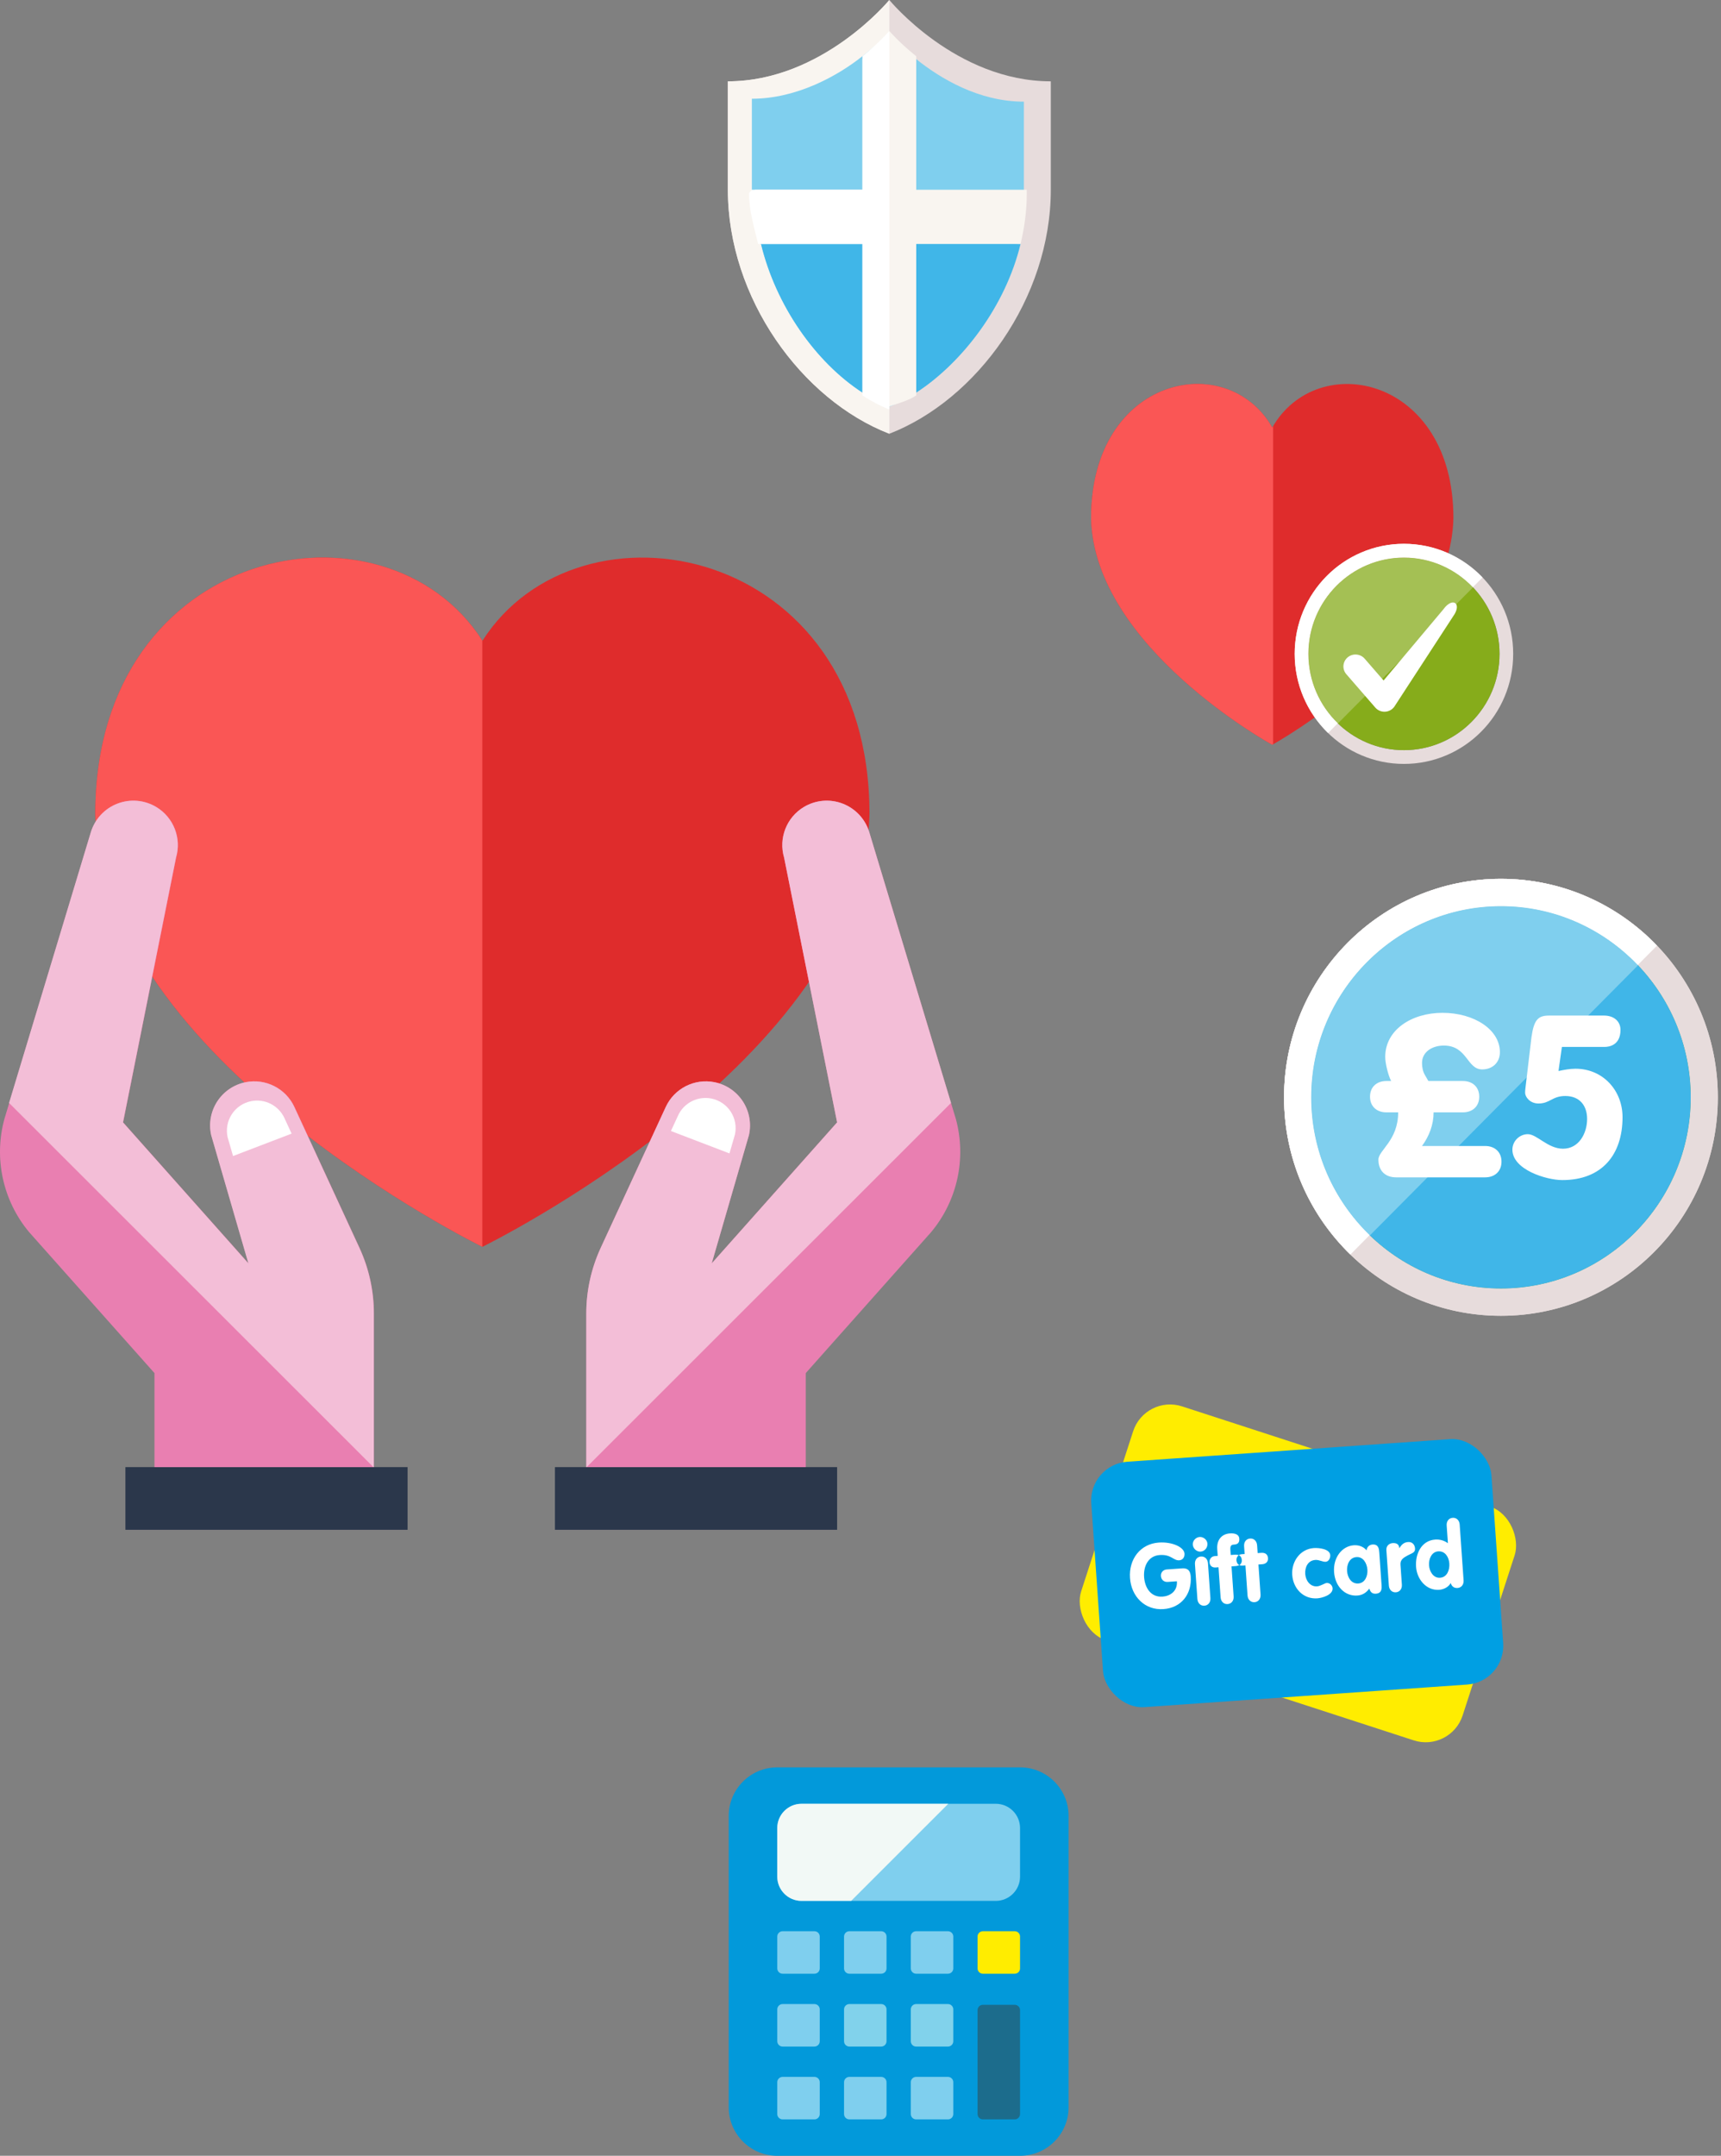 <?xml version="1.0" encoding="UTF-8" standalone="no"?>
<svg width="532px" height="666px" viewBox="0 0 532 666" version="1.1" xmlns="http://www.w3.org/2000/svg" xmlns:xlink="http://www.w3.org/1999/xlink">
    <rect x="0" y="0" width="532" height="666" fill="#808080" stroke="none"/>
    <!-- Generator: Sketch 39.1 (31720) - http://www.bohemiancoding.com/sketch -->
    <title>illustration-large</title>
    <desc>Created with Sketch.</desc>
    <defs></defs>
    <g id="Templates" stroke="none" stroke-width="1" fill="none" fill-rule="evenodd">
        <g id="16-illustrations" transform="translate(-240, -1644)">
            <g id="illustration-large" transform="translate(240, 1644)">
                <g id="Group-8" transform="translate(225, 0)">
                    <g id="Group">
                        <path d="M0,25.125 L0,58.625 C0,92.125 22.877,123.531 49.913,134 C76.949,123.531 99.826,92.125 99.826,58.625 L99.826,25.125 C70.491,25.125 49.913,0 49.913,0 C49.913,0 29.259,25.125 0,25.125" id="Fill-1981" fill="#E7DCDC"></path>
                        <path d="M0,25.125 L0,58.625 C0,92.125 22.877,123.531 49.913,134 L49.913,0 C49.913,0 29.259,25.125 0,25.125" id="Fill-1982" fill="#F9F5F0"></path>
                        <path d="M91.507,58.625 L91.507,59.672 C91.507,64.927 90.82,70.203 89.573,75.375 C84.976,94.407 72.685,111.911 58.232,121.27 C55.528,123.029 52.741,124.494 49.913,125.625 C47.084,124.494 44.298,123.029 41.594,121.27 C27.14,111.911 14.849,94.407 10.253,75.375 C9.005,70.203 8.319,64.927 8.319,59.672 L8.319,58.625 L8.319,31.406 C22.253,31.406 34.128,24.225 41.594,18.258 C46.856,14.049 49.913,10.469 49.913,10.469 C49.913,10.469 52.97,14.07 58.232,18.278 C65.677,24.225 77.552,31.406 91.507,31.406 L91.507,58.625 Z" id="Fill-1983" fill="#7FCFEE"></path>
                        <path d="M90.472,75.375 C85.876,94.407 72.685,111.911 58.232,121.27 C55.528,123.029 52.741,124.494 49.913,125.625 C47.084,124.494 54.509,93.508 49.913,74.476" id="Fill-1983" fill="#40B6E8"></path>
                        <path d="M8.319,31.406 L8.319,58.625 L8.319,59.672 C8.319,64.927 9.005,70.203 10.253,75.375 C14.849,94.407 27.14,111.911 41.594,121.27 C44.298,123.029 47.084,124.494 49.913,125.625 L49.913,10.469 C49.913,10.469 46.856,14.049 41.594,18.258 C34.128,24.225 22.253,31.406 8.319,31.406 Z" id="Fill-1984" fill="#40B6E8"></path>
                        <path d="M7.419,30.507 L7.419,58.625 L8.319,59.672 C8.319,64.927 40.346,58.519 41.594,63.691 C46.19,82.723 49.913,10.469 49.913,10.469 C49.913,10.469 46.856,13.15 41.594,17.358 C34.128,23.325 21.353,30.507 7.419,30.507 Z" id="Fill-1984" fill="#7FCFEE"></path>
                        <path d="M58.232,58.625 L58.232,17.379 C52.97,13.171 49.913,9.569 49.913,9.569 C49.913,9.569 46.856,14.049 41.594,18.258 L41.594,58.625 L8.319,58.625 L8.319,59.672 C8.319,64.927 9.005,70.203 10.253,75.375 L41.594,75.375 L41.594,121.27 C44.298,123.029 47.084,124.494 49.913,125.625 C52.741,124.494 55.528,123.928 58.232,122.169 L58.232,75.375 L90.472,75.375 C91.72,70.203 92.406,64.927 92.406,59.672 L92.406,58.625 L58.232,58.625 Z" id="Fill-1985" fill="#F9F5F0"></path>
                        <path d="M41.594,58.624 L7.419,58.624 L6.52,59.671 C6.52,64.927 8.106,70.205 9.354,75.374 L41.594,75.374 L41.594,122.169 C44.298,123.927 47.084,125.393 49.913,126.524 L49.913,75.374 L49.913,58.624 L49.913,9.569 C49.913,9.569 46.856,13.149 41.594,17.358 L41.594,58.624 Z" id="Fill-1986" fill="#FFFFFF"></path>
                    </g>
                </g>
                <g id="heart" transform="translate(337, 118)">
                    <g id="Fill-6960-+-Fill-6961">
                        <path d="M56.283,14.079 C42.283,-10.421 0.282,-1.671 0.282,42.079 C1.151,81.91 56.283,112.082 56.283,112.082 C56.283,112.082 111.415,81.91 112.283,42.079 C112.283,-1.671 70.283,-10.421 56.283,14.079" id="Fill-6960" fill="#DF2C2C"></path>
                        <path d="M56.551,13.654 C56.465,13.8 56.367,13.932 56.283,14.078 C42.283,-10.422 0.281,-1.672 0.281,42.08 C1.151,81.911 56.283,112.081 56.283,112.081 C56.283,112.081 56.391,112.021 56.551,111.931 L56.551,13.654 Z" id="Fill-6961" fill="#FA5655"></path>
                    </g>
                    <g id="Group" transform="translate(63, 50)">
                        <path d="M24.777,38.636 C24.777,39.491 24.09,40.182 23.242,40.182 C22.393,40.182 21.707,39.491 21.707,38.636 C21.707,37.783 22.393,37.091 23.242,37.091 C24.09,37.091 24.777,37.783 24.777,38.636" id="Fill-1451" fill="#0E6175"></path>
                        <path d="M33.988,0 C15.337,0 0.216,15.223 0.216,34 C0.216,52.777 15.337,68 33.988,68 C52.639,68 67.76,52.777 67.76,34 C67.76,15.223 52.639,0 33.988,0 M33.988,4.25 C50.281,4.25 63.539,17.597 63.539,34 C63.539,50.405 50.281,63.75 33.988,63.75 C17.694,63.75 4.437,50.405 4.437,34 C4.437,17.597 17.694,4.25 33.988,4.25" id="Fill-1452" fill="#E7DCDC"></path>
                        <path d="M33.988,63.75 C17.694,63.75 4.437,50.405 4.437,34 C4.437,17.597 17.694,4.25 33.988,4.25 C50.281,4.25 63.539,17.597 63.539,34 C63.539,50.405 50.281,63.75 33.988,63.75" id="Fill-1453" fill="#86AC1B"></path>
                        <path d="M33.988,4.25 C17.693,4.25 4.437,17.597 4.437,34 C4.437,42.443 7.954,50.068 13.583,55.49 L55.332,13.458 C49.948,7.791 42.374,4.25 33.988,4.25" id="Fill-1454" fill="#A4C054"></path>
                        <path d="M4.437,34 C4.437,17.597 17.694,4.25 33.988,4.25 C42.351,4.25 49.91,7.772 55.291,13.415 L58.285,10.399 C52.144,3.992 43.532,0 33.988,0 C15.337,0 0.216,15.223 0.216,34 C0.216,43.608 4.181,52.278 10.546,58.461 L13.54,55.446 C7.936,50.029 4.437,42.421 4.437,34" id="Fill-1455" fill="#FFFFFF"></path>
                    </g>
                    <g id="Fill-2049-+-Fill-2050" transform="translate(78, 68)" fill="#FFFFFF">
                        <path d="M12.968,33.88 C11.881,33.88 10.845,33.412 10.135,32.594 L1.179,22.283 C-0.162,20.738 0.019,18.414 1.584,17.09 C3.148,15.765 5.504,15.944 6.846,17.489 L12.701,24.231 L31.206,2.21 C34.07,-1.75 37.069,0.443 34.191,4.419 L16.005,32.337 C15.338,33.259 14.279,33.826 13.133,33.876 C13.078,33.878 13.023,33.88 12.968,33.88" id="Fill-2050"></path>
                    </g>
                </g>
                <g id="£5" transform="translate(396, 271)">
                    <g id="Group" transform="translate(0.5, 0.5)">
                        <path d="M49.19,76.705 C49.19,78.401 47.825,79.773 46.143,79.773 C44.457,79.773 43.095,78.401 43.095,76.705 C43.095,75.011 44.457,73.636 46.143,73.636 C47.825,73.636 49.19,75.011 49.19,76.705" id="Fill-1451" fill="#0E6175"></path>
                        <path d="M67.476,0 C30.448,0 0.428,30.222 0.428,67.5 C0.428,104.778 30.448,135 67.476,135 C104.505,135 134.524,104.778 134.524,67.5 C134.524,30.222 104.505,0 67.476,0 M67.476,8.438 C99.824,8.438 126.143,34.934 126.143,67.5 C126.143,100.069 99.824,126.562 67.476,126.562 C35.129,126.562 8.809,100.069 8.809,67.5 C8.809,34.934 35.129,8.438 67.476,8.438" id="Fill-1452" fill="#E7DCDC"></path>
                        <path d="M67.476,126.562 C35.129,126.562 8.809,100.069 8.809,67.5 C8.809,34.934 35.129,8.438 67.476,8.438 C99.824,8.438 126.143,34.934 126.143,67.5 C126.143,100.069 99.824,126.562 67.476,126.562" id="Fill-1453" fill="#86AC1B"></path>
                        <path d="M67.476,8.438 C35.126,8.438 8.809,34.934 8.809,67.5 C8.809,84.261 15.792,99.4 26.967,110.163 L109.85,26.718 C99.162,15.467 84.125,8.438 67.476,8.438" id="Fill-1454" fill="#C2D58D"></path>
                        <path d="M8.809,67.5 C8.809,34.934 35.129,8.438 67.476,8.438 C84.08,8.438 99.086,15.43 109.768,26.632 L115.714,20.646 C103.52,7.925 86.423,0 67.476,0 C30.448,0 0.428,30.222 0.428,67.5 C0.428,86.575 8.3,103.787 20.936,116.063 L26.882,110.077 C15.755,99.323 8.809,84.219 8.809,67.5" id="Fill-1455" fill="#FFFFFF"></path>
                        <path d="M49.19,76.705 C49.19,78.401 47.825,79.773 46.143,79.773 C44.457,79.773 43.095,78.401 43.095,76.705 C43.095,75.011 44.457,73.636 46.143,73.636 C47.825,73.636 49.19,75.011 49.19,76.705" id="Fill-1451" fill="#0E6175"></path>
                        <path d="M67.476,0 C30.448,0 0.428,30.222 0.428,67.5 C0.428,104.778 30.448,135 67.476,135 C104.505,135 134.524,104.778 134.524,67.5 C134.524,30.222 104.505,0 67.476,0 M67.476,8.438 C99.824,8.438 126.143,34.934 126.143,67.5 C126.143,100.069 99.824,126.562 67.476,126.562 C35.129,126.562 8.809,100.069 8.809,67.5 C8.809,34.934 35.129,8.438 67.476,8.438" id="Fill-1452" fill="#E7DCDC"></path>
                        <path d="M67.476,126.562 C35.129,126.562 8.809,100.069 8.809,67.5 C8.809,34.934 35.129,8.438 67.476,8.438 C99.824,8.438 126.143,34.934 126.143,67.5 C126.143,100.069 99.824,126.562 67.476,126.562" id="Fill-1453" fill="#40B6E8"></path>
                        <path d="M67.476,8.438 C35.126,8.438 8.809,34.934 8.809,67.5 C8.809,84.261 15.792,99.4 26.967,110.163 L109.85,26.718 C99.162,15.467 84.125,8.438 67.476,8.438" id="Fill-1454" fill="#7FCFEE"></path>
                        <path d="M8.809,67.5 C8.809,34.934 35.129,8.438 67.476,8.438 C84.08,8.438 99.086,15.43 109.768,26.632 L115.714,20.646 C103.52,7.925 86.423,0 67.476,0 C30.448,0 0.428,30.222 0.428,67.5 C0.428,86.575 8.3,103.787 20.936,116.063 L26.882,110.077 C15.755,99.323 8.809,84.219 8.809,67.5" id="Fill-1455" fill="#FFFFFF"></path>
                    </g>
                    <path d="M45.541,62.96 L44.488,61.135 C43.857,60.082 43.576,58.748 43.576,57.414 C43.576,53.904 46.805,52.009 50.315,52.009 C57.616,52.009 57.405,59.38 62.179,59.38 C65.338,59.38 67.654,57.274 67.654,54.045 C67.654,47.095 59.722,41.9 49.894,41.9 C40.347,41.9 32.203,47.165 32.203,55.519 C32.203,57.484 33.116,61.205 34.029,62.96 L32.554,62.96 C29.606,62.96 27.5,64.785 27.5,67.804 C27.5,70.822 29.606,72.648 32.554,72.648 L36.205,72.648 C36.205,81.352 30.097,84.371 30.097,87.249 C30.097,90.619 32.133,92.725 35.573,92.725 L63.091,92.725 C66.04,92.725 68.146,90.9 68.146,87.881 C68.146,84.862 66.04,83.037 63.091,83.037 L43.576,83.037 C45.822,79.948 47.156,76.438 47.156,72.648 L56.212,72.648 C59.16,72.648 61.266,70.822 61.266,67.804 C61.266,64.785 59.16,62.96 56.212,62.96 L45.541,62.96 Z M86.819,52.43 L100.017,52.43 C101.28,52.43 104.931,52.009 104.931,47.165 C104.931,44.638 103.035,42.742 99.806,42.742 L82.888,42.742 C79.518,42.742 78.184,43.936 77.412,49.411 L75.657,64.224 C75.587,64.996 75.447,65.698 75.447,66.61 C75.447,67.804 76.851,69.91 79.588,69.91 C83.169,69.91 83.8,67.593 87.872,67.593 C92.224,67.593 94.611,70.471 94.611,74.683 C94.611,79.106 92.084,83.88 87.17,83.88 C82.467,83.88 79.097,79.387 76.289,79.387 C73.692,79.387 71.515,81.563 71.515,84.16 C71.515,90.338 81.975,93.567 86.959,93.567 C99.104,93.567 105.562,85.845 105.562,74.122 C105.562,65.908 99.525,59.169 91.031,59.169 C89.276,59.169 87.451,59.52 85.766,59.871 L86.819,52.43 Z" fill="#FFFFFF"></path>
                </g>
                <g id="giftcards" transform="translate(330, 430)">
                    <rect id="Rectangle" fill="#FFED00" transform="translate(71.208, 56.067) rotate(18) translate(-71.208, -56.067) " x="9.208" y="18.067" width="124" height="76" rx="12"></rect>
                    <rect id="Rectangle" fill="#009FE3" transform="translate(71, 56) rotate(-4) translate(-71, -56) " x="9" y="18" width="124" height="76" rx="12"></rect>
                    <path d="M30.675,52.071 C29.611,52.071 28.715,52.799 28.715,53.975 C28.715,55.123 29.527,55.935 30.675,55.935 L33.531,55.935 C33.531,59.127 30.983,60.359 28.771,60.359 C25.215,60.359 23.507,57.335 23.507,53.919 C23.507,50.531 25.271,47.479 28.771,47.479 C32.439,47.479 32.831,49.523 34.735,49.523 C35.715,49.523 36.471,48.767 36.471,47.563 C36.471,45.603 32.999,43.615 28.771,43.615 C23.059,43.615 19.139,48.095 19.139,53.919 C19.139,59.715 23.087,64.223 28.771,64.223 C34.371,64.223 37.899,60.163 37.899,54.759 C37.899,52.967 37.199,52.071 35.435,52.071 L30.675,52.071 Z M39.467,61.815 C39.467,63.159 40.307,64.055 41.483,64.055 C42.659,64.055 43.499,63.159 43.499,61.815 L43.499,51.063 C43.499,49.719 42.659,48.823 41.483,48.823 C40.307,48.823 39.467,49.719 39.467,51.063 L39.467,61.815 Z M41.483,42.775 C40.279,42.775 39.215,43.839 39.215,44.987 C39.215,46.219 40.279,47.311 41.483,47.311 C42.743,47.311 43.751,46.247 43.751,44.987 C43.751,43.811 42.687,42.775 41.483,42.775 L41.483,42.775 Z M46.663,61.815 C46.663,63.159 47.503,64.055 48.679,64.055 C49.855,64.055 50.695,63.159 50.695,61.815 L50.695,52.519 L51.955,52.519 C53.131,52.519 53.999,52.015 53.999,50.755 C53.999,49.467 53.159,48.991 51.955,48.991 L50.695,48.991 L50.695,47.339 C50.695,45.855 51.367,45.855 52.039,45.855 C53.159,45.855 53.691,45.323 53.691,44.147 C53.691,42.747 52.319,42.327 50.891,42.327 C48.427,42.327 46.663,43.951 46.663,46.919 L46.663,48.991 L45.767,48.991 C44.759,48.991 44.003,49.747 44.003,50.755 C44.003,51.847 44.675,52.519 45.767,52.519 L46.663,52.519 L46.663,61.815 Z M55.007,61.815 C55.007,63.159 55.847,64.055 57.023,64.055 C58.199,64.055 59.039,63.159 59.039,61.815 L59.039,52.519 L60.187,52.519 C61.223,52.519 62.119,52.015 62.119,50.755 C62.119,49.467 61.223,48.991 60.187,48.991 L59.039,48.991 L59.039,46.583 C59.039,45.239 58.199,44.343 57.023,44.343 C55.847,44.343 55.007,45.239 55.007,46.583 L55.007,48.991 L54.111,48.991 C53.103,48.991 52.347,49.747 52.347,50.755 C52.347,51.847 53.019,52.519 54.111,52.519 L55.007,52.519 L55.007,61.815 Z M81.383,51.203 C81.383,49.243 78.051,48.655 76.455,48.655 C72.199,48.655 69.231,52.379 69.231,56.467 C69.231,60.667 72.115,64.223 76.455,64.223 C77.911,64.223 81.383,63.523 81.383,61.451 C81.383,60.499 80.599,59.687 79.647,59.687 C79.171,59.687 77.659,60.527 76.651,60.527 C74.467,60.527 73.263,58.455 73.263,56.467 C73.263,54.395 74.355,52.351 76.651,52.351 C77.939,52.351 78.835,53.135 79.843,53.135 C80.795,53.135 81.383,52.043 81.383,51.203 L81.383,51.203 Z M96.559,51.455 C96.559,50.419 96.559,48.823 94.627,48.823 C93.647,48.823 92.807,49.523 92.695,50.503 C91.799,49.243 90.343,48.655 88.859,48.655 C85.163,48.655 82.195,52.043 82.195,56.467 C82.195,61.003 85.079,64.223 88.859,64.223 C90.399,64.223 91.659,63.579 92.695,62.347 C92.975,63.411 93.451,64.055 94.627,64.055 C96.559,64.055 96.559,62.459 96.559,61.423 L96.559,51.455 Z M86.227,56.467 C86.227,54.535 87.207,52.351 89.419,52.351 C91.547,52.351 92.527,54.535 92.527,56.467 C92.527,58.399 91.519,60.527 89.419,60.527 C87.235,60.527 86.227,58.399 86.227,56.467 L86.227,56.467 Z M98.799,61.815 C98.799,63.159 99.639,64.055 100.815,64.055 C101.991,64.055 102.831,63.159 102.831,61.815 L102.831,55.627 C102.831,54.031 104.063,53.499 105.267,52.939 C106.471,52.379 107.675,52.295 107.675,50.979 C107.675,49.523 106.695,48.823 105.715,48.823 C104.455,48.823 103.643,49.383 102.887,50.503 L102.831,50.503 C102.831,49.215 101.935,48.823 100.871,48.823 C99.863,48.823 98.799,49.495 98.799,50.839 L98.799,61.815 Z M121.955,44.567 C121.955,43.223 121.115,42.327 119.939,42.327 C118.763,42.327 117.923,43.223 117.923,44.567 L117.923,50.055 C116.859,49.131 115.487,48.655 114.087,48.655 C109.747,48.655 107.591,52.715 107.591,56.635 C107.591,60.443 110.167,64.223 114.227,64.223 C115.599,64.223 117.167,63.607 117.923,62.375 C118.175,63.439 118.819,64.055 119.939,64.055 C121.115,64.055 121.955,63.159 121.955,61.815 L121.955,44.567 Z M117.923,56.327 C117.923,58.287 116.971,60.527 114.759,60.527 C112.659,60.527 111.623,58.343 111.623,56.467 C111.623,54.563 112.659,52.351 114.759,52.351 C116.915,52.351 117.923,54.367 117.923,56.327 L117.923,56.327 Z" id="Gift-card" fill="#FFFFFF" transform="translate(70.547, 53.275) rotate(356) translate(-70.547, -53.275) "></path>
                </g>
                <g id="calculator" transform="translate(225, 546)">
                    <g id="Group">
                        <path d="M105.329,15 C105.329,6.716 98.608,0 90.32,0 L15.273,0 C6.984,0 0.264,6.716 0.264,15 L0.264,105 C0.264,113.284 6.984,120 15.273,120 L90.32,120 C98.608,120 105.329,113.284 105.329,105 L105.329,15 Z" id="Fill-2390" fill="#0299DA"></path>
                        <path d="M28.406,84.609 C28.406,85.516 27.671,86.25 26.765,86.25 L16.915,86.25 C16.009,86.25 15.273,85.516 15.273,84.609 L15.273,74.765 C15.273,73.86 16.009,73.125 16.915,73.125 L26.765,73.125 C27.671,73.125 28.406,73.86 28.406,74.765 L28.406,84.609 Z" id="Fill-2391" fill="#7FCFEE"></path>
                        <path d="M28.406,107.109 C28.406,108.016 27.671,108.75 26.765,108.75 L16.915,108.75 C16.009,108.75 15.273,108.016 15.273,107.109 L15.273,97.265 C15.273,96.36 16.009,95.625 16.915,95.625 L26.765,95.625 C27.671,95.625 28.406,96.36 28.406,97.265 L28.406,107.109 Z" id="Fill-2392" fill="#7FCFEE"></path>
                        <path d="M49.044,62.109 C49.044,63.017 48.309,63.75 47.402,63.75 L37.553,63.75 C36.646,63.75 35.911,63.017 35.911,62.109 L35.911,52.265 C35.911,51.36 36.646,50.625 37.553,50.625 L47.402,50.625 C48.309,50.625 49.044,51.36 49.044,52.265 L49.044,62.109 Z" id="Fill-2393" fill="#7FCFEE"></path>
                        <path d="M49.044,84.609 C49.044,85.516 48.309,86.25 47.402,86.25 L37.553,86.25 C36.646,86.25 35.911,85.516 35.911,84.609 L35.911,74.765 C35.911,73.86 36.646,73.125 37.553,73.125 L47.402,73.125 C48.309,73.125 49.044,73.86 49.044,74.765 L49.044,84.609 Z" id="Fill-2394" fill="#81D2EB"></path>
                        <path d="M49.044,107.109 C49.044,108.016 48.309,108.75 47.402,108.75 L37.553,108.75 C36.646,108.75 35.911,108.016 35.911,107.109 L35.911,97.265 C35.911,96.36 36.646,95.625 37.553,95.625 L47.402,95.625 C48.309,95.625 49.044,96.36 49.044,97.265 L49.044,107.109 Z" id="Fill-2395" fill="#7FCFEE"></path>
                        <path d="M69.682,62.109 C69.682,63.017 68.946,63.75 68.04,63.75 L58.19,63.75 C57.284,63.75 56.549,63.017 56.549,62.109 L56.549,52.265 C56.549,51.36 57.284,50.625 58.19,50.625 L68.04,50.625 C68.946,50.625 69.682,51.36 69.682,52.265 L69.682,62.109 Z" id="Fill-2396" fill="#7FCFEE"></path>
                        <path d="M90.32,62.109 C90.32,63.017 89.584,63.75 88.678,63.75 L78.828,63.75 C77.922,63.75 77.186,63.017 77.186,62.109 L77.186,52.265 C77.186,51.36 77.922,50.625 78.828,50.625 L88.678,50.625 C89.584,50.625 90.32,51.36 90.32,52.265 L90.32,62.109 Z" id="Fill-2397" fill="#FFED00"></path>
                        <path d="M69.682,84.609 C69.682,85.516 68.946,86.25 68.04,86.25 L58.19,86.25 C57.284,86.25 56.549,85.516 56.549,84.609 L56.549,74.765 C56.549,73.86 57.284,73.125 58.19,73.125 L68.04,73.125 C68.946,73.125 69.682,73.86 69.682,74.765 L69.682,84.609 Z" id="Fill-2398" fill="#81D2EB"></path>
                        <path d="M69.682,107.109 C69.682,108.016 68.946,108.75 68.04,108.75 L58.19,108.75 C57.284,108.75 56.549,108.016 56.549,107.109 L56.549,97.265 C56.549,96.36 57.284,95.625 58.19,95.625 L68.04,95.625 C68.946,95.625 69.682,96.36 69.682,97.265 L69.682,107.109 Z" id="Fill-2399" fill="#7FCFEE"></path>
                        <path d="M90.32,107.109 C90.32,108.016 89.584,108.75 88.678,108.75 L78.828,108.75 C77.922,108.75 77.186,108.016 77.186,107.109 L77.186,75 C77.186,74.094 77.922,73.359 78.828,73.359 L88.678,73.359 C89.584,73.359 90.32,74.094 90.32,75 L90.32,107.109 Z" id="Fill-2400" fill="#1C6C8C"></path>
                        <path d="M28.406,62.109 C28.406,63.017 27.671,63.75 26.765,63.75 L16.915,63.75 C16.009,63.75 15.273,63.017 15.273,62.109 L15.273,52.265 C15.273,51.36 16.009,50.625 16.915,50.625 L26.765,50.625 C27.671,50.625 28.406,51.36 28.406,52.265 L28.406,62.109 Z" id="Fill-2401" fill="#7FCFEE"></path>
                        <path d="M90.32,18.75 L90.32,33.75 C90.32,37.894 86.961,41.25 82.815,41.25 L22.778,41.25 C18.631,41.25 15.273,37.894 15.273,33.75 L15.273,18.75 C15.273,14.606 18.631,11.25 22.778,11.25 L82.815,11.25 C86.961,11.25 90.32,14.606 90.32,18.75" id="Fill-2402" fill="#7FCFEE"></path>
                        <path d="M22.778,11.25 C18.631,11.25 15.273,14.606 15.273,18.75 L15.273,33.75 C15.273,37.894 18.631,41.25 22.778,41.25 L38.113,41.25 L68.132,11.25 L22.778,11.25 Z" id="Fill-2403" fill="#F2F9F6"></path>
                    </g>
                </g>
                <g id="heart-in-hand" transform="translate(0, 171)">
                    <g id="Group" transform="translate(29.398, 0)">
                        <path d="M119.728,26.956 C89.819,-19.848 0.076,-3.133 0.076,80.454 C1.924,156.549 119.728,214.185 119.728,214.185 C119.728,214.185 237.532,156.549 239.381,80.454 C239.381,-3.133 149.638,-19.848 119.728,26.956" id="Fill-6956" fill="#DF2C2C"></path>
                        <path d="M119.692,26.911 C89.743,-19.84 0.066,-3.098 0.066,80.449 C1.928,156.41 119.293,213.967 119.692,214.167 L119.692,26.911 Z" id="Fill-6960" fill="#FA5655"></path>
                    </g>
                    <g id="Group-15" transform="translate(0, 75.595)">
                        <polygon id="Fill-6738" fill="#2B374B" points="125.994 226.011 38.767 226.011 38.767 206.648 125.994 206.648"></polygon>
                        <path d="M47.753,206.648 L47.753,177.603 L8.986,134.035 C0.908,124.354 -1.947,111.346 1.334,99.177 L28.117,10.517 C29.343,6.465 32.372,3.207 36.322,1.682 C40.271,0.157 44.705,0.54 48.339,2.713 C53.699,5.928 56.214,12.361 54.45,18.354 L38.061,100.15 L76.829,143.717 L65.315,104.066 C64.52,100.484 65.198,96.737 67.205,93.663 C69.206,90.594 72.366,88.454 75.961,87.738 C82.154,86.498 88.386,89.664 91.032,95.391 L111.138,138.905 C114.074,145.266 115.596,152.189 115.596,159.188 L115.596,206.648 L47.753,206.648 Z" id="Fill-6739" fill="#E97FB1"></path>
                        <path d="M28.069,10.516 C29.295,6.465 32.318,3.207 36.268,1.682 C40.222,0.157 44.656,0.539 48.286,2.713 C53.65,5.927 56.16,12.361 54.396,18.354 L38.012,100.149 L76.78,143.717 L65.266,104.065 C64.466,100.483 65.149,96.736 67.151,93.662 C69.157,90.593 72.312,88.454 75.912,87.737 C82.1,86.498 88.337,89.669 90.983,95.391 L111.084,138.905 C114.025,145.266 115.547,152.188 115.547,159.188 L115.547,206.647 L115.426,206.647 L2.802,94.142 L28.069,10.516 Z" id="Fill-6743" fill="#F3BED7"></path>
                        <path d="M77.631,93.592 C75.174,94.081 73.018,95.543 71.651,97.639 C70.285,99.74 69.815,102.3 70.362,104.74 L72.044,110.544 L90.143,103.622 L87.924,98.82 C86.116,94.908 81.862,92.745 77.631,93.592" id="Fill-6744" fill="#FFFFFF"></path>
                    </g>
                    <g id="Group-14" transform="translate(170.37, 75.595)">
                        <polygon id="Fill-6740" fill="#2B374B" points="1.175 226.011 88.402 226.011 88.402 206.648 1.175 206.648"></polygon>
                        <path d="M78.71,206.648 L78.71,177.603 L117.477,134.035 C125.555,124.354 128.41,111.346 125.129,99.177 L98.346,10.517 C97.12,6.465 94.091,3.207 90.141,1.682 C86.192,0.157 81.758,0.54 78.128,2.713 C72.764,5.928 70.249,12.361 72.018,18.354 L88.402,100.15 L49.634,143.717 L61.148,104.066 C61.943,100.484 61.265,96.737 59.258,93.663 C57.257,90.594 54.098,88.454 50.502,87.738 C44.309,86.498 38.077,89.664 35.431,95.391 L15.325,138.905 C12.389,145.266 10.867,152.189 10.867,159.188 L10.867,206.648 L78.71,206.648 Z" id="Fill-6741" fill="#E97FB1"></path>
                        <path d="M98.343,10.516 C97.117,6.465 94.093,3.207 90.144,1.682 C86.19,0.157 81.756,0.539 78.126,2.713 C72.762,5.927 70.251,12.361 72.015,18.354 L88.399,100.149 L49.632,143.717 L61.146,104.065 C61.945,100.483 61.262,96.736 59.261,93.662 C57.255,90.593 54.1,88.454 50.499,87.737 C44.311,86.498 38.074,89.669 35.429,95.391 L15.328,138.905 C12.391,145.266 10.865,152.188 10.865,159.188 L10.865,206.647 L10.986,206.647 L123.61,94.142 L98.343,10.516 Z" id="Fill-6742" fill="#F3BED7"></path>
                        <path d="M49.538,92.784 C51.995,93.273 54.151,94.735 55.518,96.831 C56.884,98.932 57.354,101.493 56.807,103.933 L55.125,109.737 L37.026,102.815 L39.245,98.012 C41.053,94.101 45.308,91.942 49.538,92.784" id="Fill-6745" fill="#FFFFFF"></path>
                    </g>
                </g>
            </g>
        </g>
    </g>
</svg>